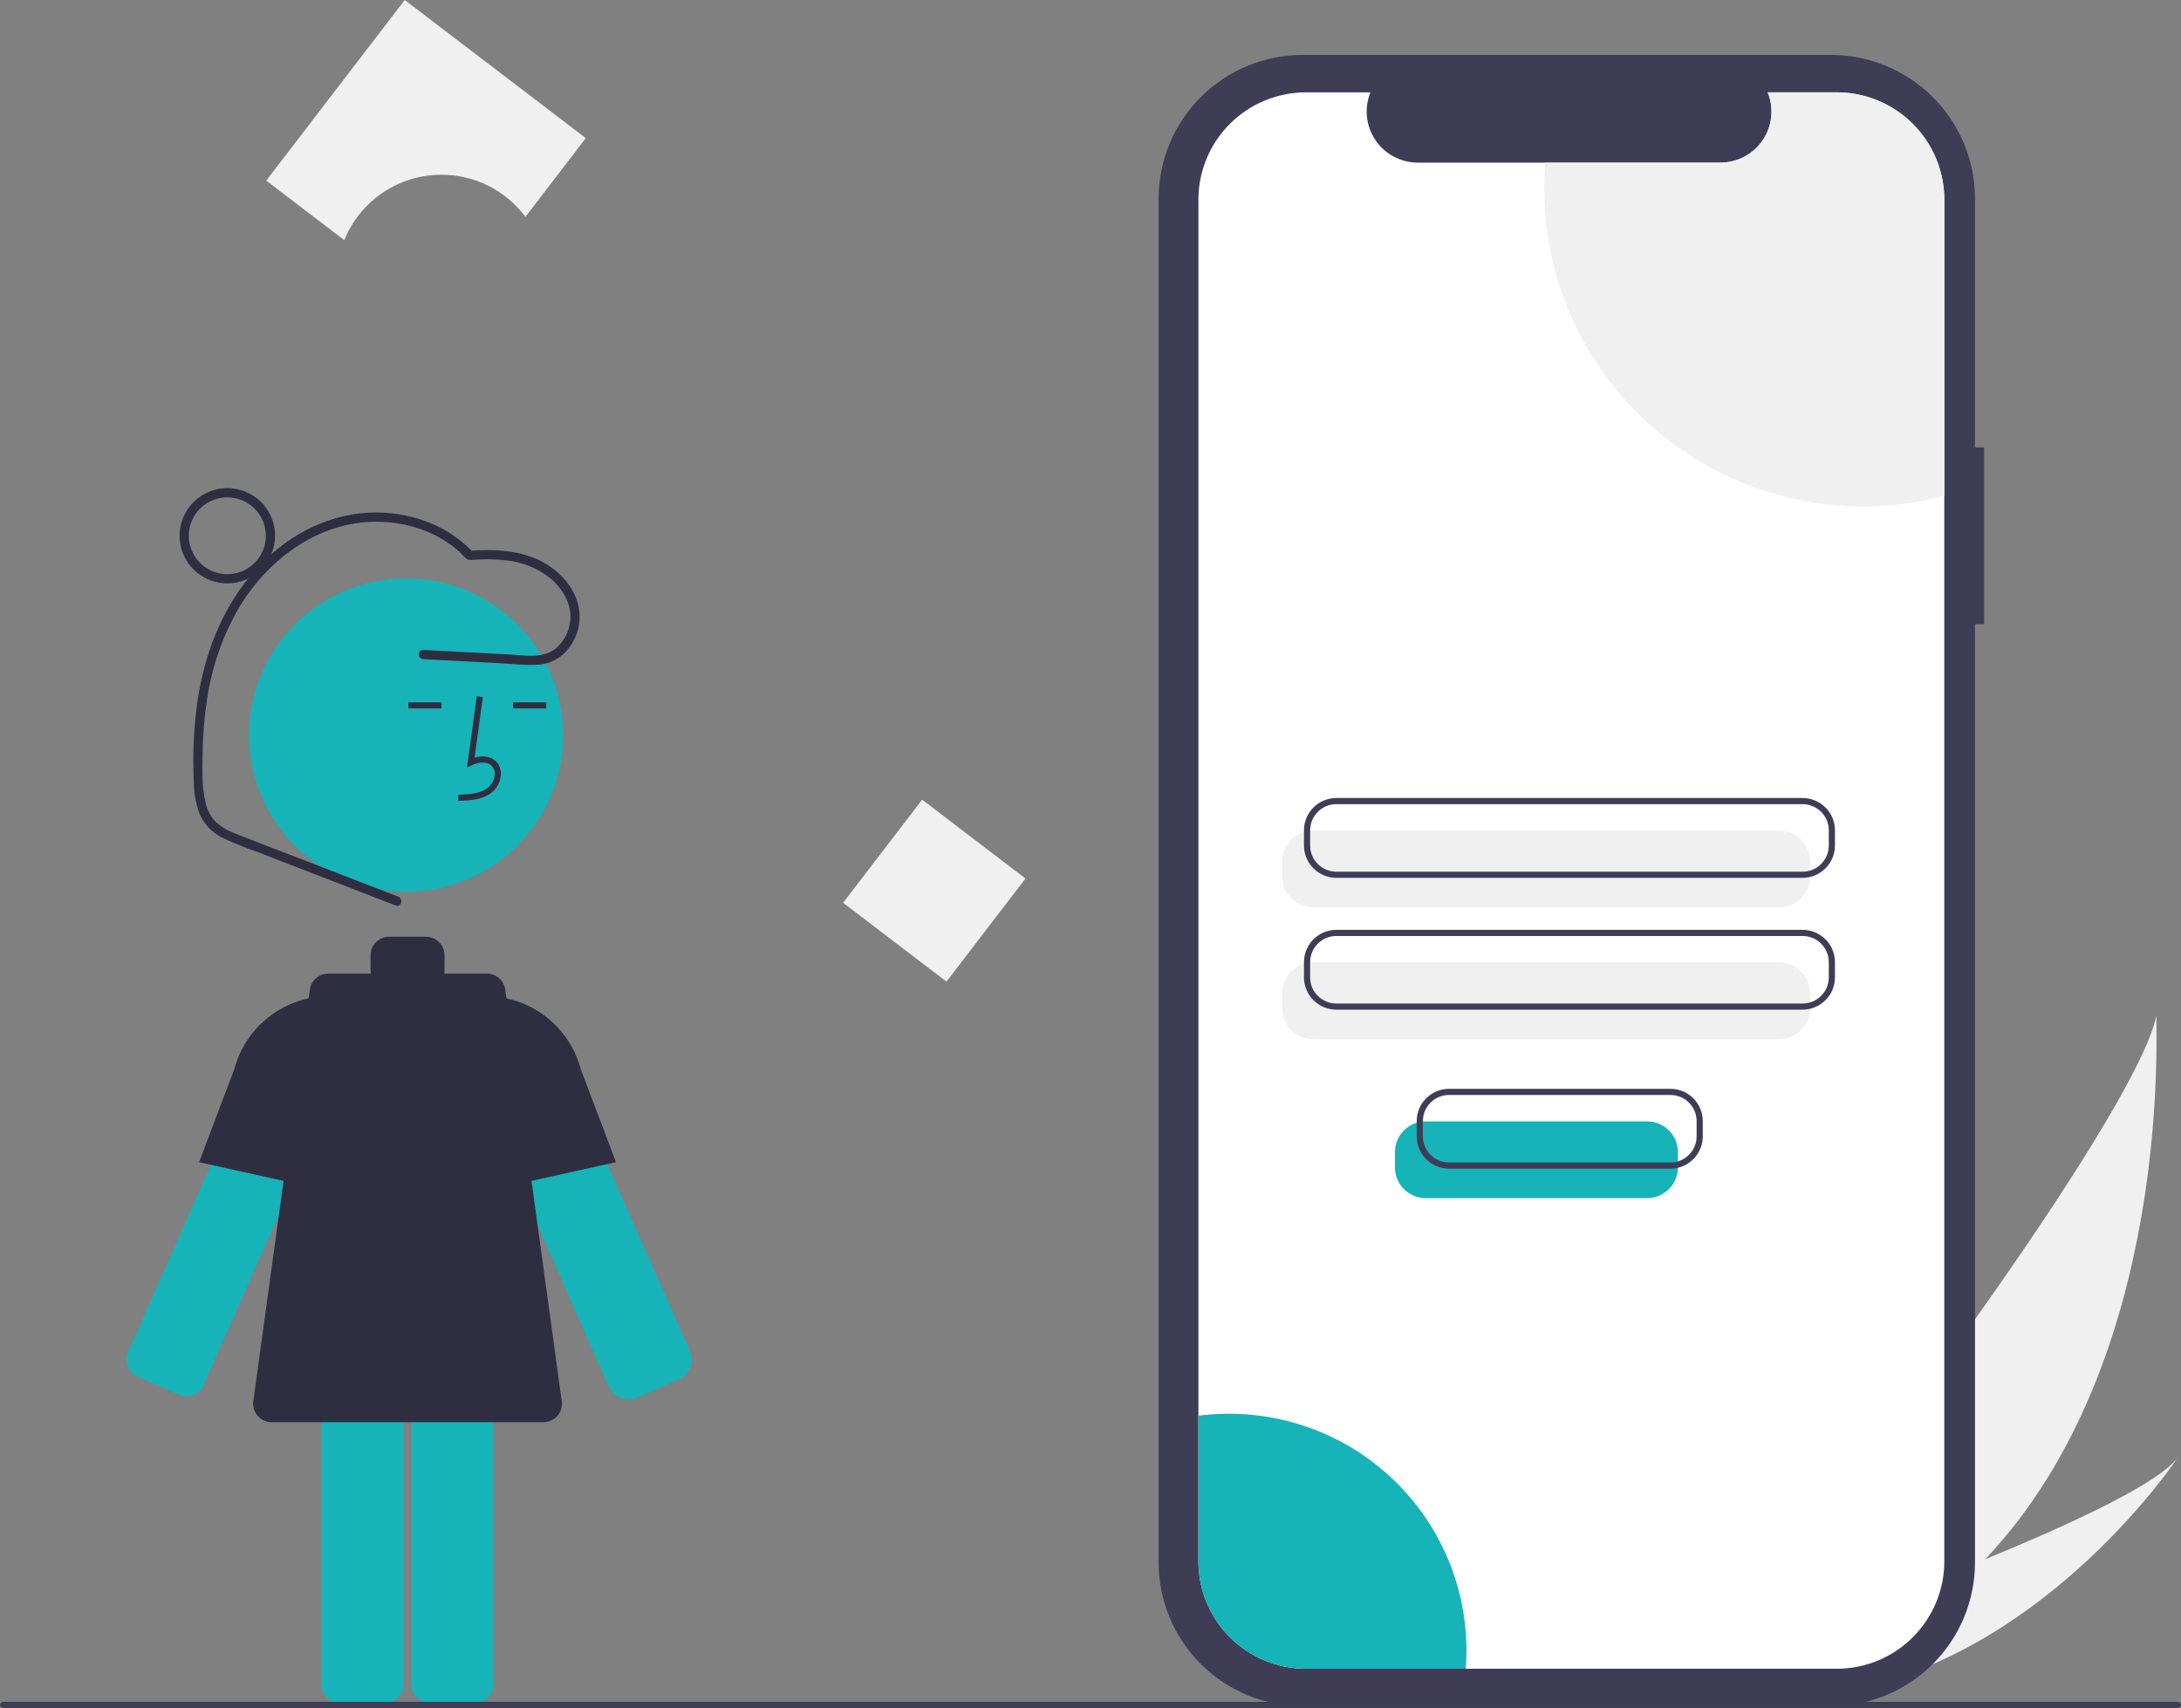 <svg width="226" height="177" viewBox="0 0 226 177" fill="none" xmlns="http://www.w3.org/2000/svg">
<rect x="0" y="0" width="226" height="177" fill="#808080" stroke="none"/>
<g id="login_image" clip-path="url(#clip0_7_49)">
<path id="Path 133" d="M205.719 161.582C201.387 166.209 196.423 170.205 190.973 173.45C190.848 173.527 190.721 173.599 190.593 173.673L181.771 165.884C181.863 165.798 181.966 165.701 182.076 165.596C188.65 159.369 221.285 115.833 223.46 105.231C223.31 106.114 225.422 140.751 205.719 161.582Z" fill="#F0F0F0"/>
<path id="Path 134" d="M192.675 174.953C192.508 174.993 192.339 175.03 192.168 175.064L185.549 169.22C185.679 169.175 185.83 169.121 186.003 169.062C188.843 168.059 197.301 165.031 205.718 161.582C214.763 157.874 223.764 153.685 225.7 151.002C225.285 151.625 212.493 170.532 192.675 174.953Z" fill="#F0F0F0"/>
<path id="Vector" d="M205.597 46.356H204.654V20.598C204.654 18.64 204.268 16.701 203.517 14.892C202.765 13.084 201.665 11.44 200.277 10.056C198.889 8.672 197.242 7.573 195.428 6.824C193.615 6.075 191.672 5.689 189.709 5.689H135.002C133.039 5.689 131.096 6.075 129.282 6.824C127.469 7.573 125.822 8.671 124.434 10.056C123.046 11.44 121.945 13.084 121.194 14.892C120.443 16.701 120.057 18.64 120.057 20.598V161.909C120.057 163.867 120.443 165.806 121.194 167.614C121.945 169.423 123.046 171.067 124.434 172.451C125.822 173.835 127.469 174.933 129.282 175.683C131.096 176.432 133.039 176.817 135.002 176.817H189.709C191.672 176.817 193.615 176.432 195.428 175.683C197.241 174.933 198.889 173.835 200.277 172.451C201.665 171.067 202.765 169.423 203.516 167.614C204.268 165.806 204.654 163.867 204.654 161.909V64.691H205.597V46.356Z" fill="#3F3D56"/>
<path id="Vector_2" d="M201.473 20.7V161.806C201.473 163.268 201.184 164.716 200.623 166.067C200.062 167.417 199.24 168.645 198.203 169.678C197.167 170.712 195.936 171.532 194.582 172.091C193.227 172.65 191.776 172.938 190.31 172.937H135.34C133.874 172.937 132.423 172.649 131.069 172.09C129.715 171.531 128.485 170.711 127.449 169.677C126.413 168.643 125.591 167.416 125.03 166.066C124.469 164.715 124.181 163.268 124.181 161.806V20.7C124.181 19.238 124.469 17.791 125.03 16.44C125.591 15.09 126.413 13.863 127.449 12.829C128.485 11.795 129.715 10.975 131.069 10.416C132.423 9.857 133.874 9.569 135.34 9.569H142.011C141.683 10.372 141.559 11.243 141.648 12.106C141.737 12.968 142.037 13.796 142.522 14.515C143.007 15.235 143.662 15.824 144.429 16.232C145.196 16.64 146.052 16.854 146.921 16.854H178.261C179.131 16.855 179.988 16.642 180.756 16.235C181.523 15.828 182.179 15.238 182.664 14.518C183.149 13.798 183.45 12.97 183.538 12.107C183.627 11.244 183.501 10.372 183.172 9.569H190.31C191.776 9.568 193.227 9.856 194.582 10.415C195.936 10.974 197.167 11.794 198.203 12.828C199.24 13.861 200.062 15.089 200.623 16.439C201.184 17.79 201.473 19.238 201.473 20.7Z" fill="white"/>
<path id="Vector_3" d="M184.373 94.026H136.056C135.209 94.025 134.398 93.689 133.8 93.093C133.201 92.496 132.865 91.686 132.864 90.842V89.257C132.865 88.413 133.201 87.603 133.8 87.007C134.398 86.41 135.209 86.074 136.056 86.073H184.373C185.22 86.074 186.031 86.41 186.63 87.007C187.228 87.603 187.565 88.413 187.566 89.257V90.842C187.565 91.686 187.228 92.496 186.63 93.093C186.031 93.689 185.22 94.025 184.373 94.026Z" fill="#F0F0F0"/>
<path id="Vector_4" d="M184.373 107.689H136.056C135.209 107.688 134.398 107.352 133.8 106.755C133.201 106.158 132.865 105.349 132.864 104.505V102.92C132.865 102.075 133.201 101.266 133.8 100.669C134.398 100.072 135.209 99.736 136.056 99.735H184.373C185.22 99.736 186.031 100.072 186.63 100.669C187.228 101.266 187.565 102.075 187.566 102.92V104.505C187.565 105.349 187.228 106.158 186.63 106.755C186.031 107.352 185.22 107.688 184.373 107.689Z" fill="#F0F0F0"/>
<path id="Vector_5" d="M186.79 90.971H138.473C137.584 90.97 136.732 90.617 136.104 89.99C135.476 89.363 135.122 88.514 135.121 87.627V86.042C135.122 85.156 135.476 84.306 136.104 83.679C136.732 83.052 137.584 82.7 138.473 82.699H186.79C187.679 82.7 188.531 83.052 189.159 83.679C189.788 84.306 190.141 85.156 190.142 86.042V87.627C190.141 88.514 189.788 89.363 189.159 89.99C188.531 90.617 187.679 90.97 186.79 90.971ZM138.473 83.336C137.753 83.337 137.064 83.622 136.555 84.129C136.046 84.637 135.76 85.325 135.76 86.042V87.627C135.76 88.345 136.046 89.033 136.555 89.54C137.064 90.047 137.753 90.333 138.473 90.334H186.79C187.51 90.333 188.199 90.047 188.708 89.54C189.217 89.033 189.503 88.345 189.504 87.627V86.042C189.503 85.325 189.217 84.637 188.708 84.129C188.199 83.622 187.51 83.337 186.79 83.336H138.473Z" fill="#3F3D56"/>
<path id="Vector_6" d="M186.79 104.633H138.473C137.584 104.632 136.732 104.28 136.104 103.653C135.476 103.026 135.122 102.176 135.121 101.29V99.705C135.122 98.818 135.476 97.969 136.104 97.342C136.732 96.715 137.584 96.362 138.473 96.361H186.79C187.679 96.362 188.531 96.715 189.159 97.342C189.788 97.969 190.141 98.818 190.142 99.705V101.29C190.141 102.176 189.788 103.026 189.159 103.653C188.531 104.28 187.679 104.632 186.79 104.633ZM138.473 96.998C137.753 96.999 137.064 97.284 136.555 97.792C136.046 98.299 135.76 98.987 135.76 99.705V101.29C135.76 102.007 136.046 102.695 136.555 103.203C137.064 103.71 137.753 103.996 138.473 103.996H186.79C187.51 103.996 188.199 103.71 188.708 103.203C189.217 102.695 189.503 102.007 189.504 101.29V99.705C189.503 98.987 189.217 98.299 188.708 97.792C188.199 97.284 187.51 96.999 186.79 96.998H138.473Z" fill="#3F3D56"/>
<path id="Vector_7" d="M201.473 20.7V51.392C196.584 52.676 191.465 52.823 186.51 51.823C181.555 50.823 176.896 48.702 172.892 45.624C168.887 42.547 165.644 38.593 163.411 34.069C161.178 29.544 160.016 24.57 160.013 19.527C160.013 18.627 160.049 17.736 160.122 16.854H178.261C179.131 16.855 179.988 16.642 180.756 16.235C181.523 15.828 182.179 15.238 182.664 14.518C183.149 13.798 183.45 12.97 183.538 12.107C183.627 11.244 183.501 10.372 183.172 9.569H190.31C191.776 9.568 193.227 9.856 194.582 10.415C195.936 10.974 197.167 11.794 198.203 12.828C199.24 13.861 200.062 15.089 200.623 16.439C201.184 17.79 201.473 19.238 201.473 20.7Z" fill="#F0F0F0"/>
<path id="Vector_8" d="M151.957 171.02C151.957 171.667 151.932 172.306 151.88 172.937H135.34C133.874 172.937 132.423 172.649 131.069 172.09C129.715 171.531 128.485 170.711 127.449 169.677C126.413 168.643 125.591 167.416 125.03 166.066C124.469 164.715 124.181 163.268 124.181 161.806V146.713C127.648 146.263 131.172 146.556 134.516 147.571C137.861 148.586 140.951 150.301 143.579 152.601C146.207 154.901 148.314 157.734 149.758 160.91C151.203 164.086 151.952 167.533 151.957 171.02Z" fill="#16B3B9"/>
<path id="Vector_9" d="M18.553 144.537C19.018 144.741 19.544 144.753 20.018 144.57C20.491 144.387 20.873 144.024 21.078 143.561L35.979 109.874C36.32 109.103 36.424 108.248 36.278 107.418C36.132 106.588 35.743 105.82 35.159 105.211C34.576 104.602 33.824 104.179 33 103.995C32.175 103.812 31.315 103.877 30.527 104.182C29.617 104.528 28.856 105.179 28.373 106.022C28.296 106.156 28.226 106.293 28.164 106.434L13.263 140.121C13.162 140.351 13.106 140.598 13.101 140.849C13.095 141.099 13.139 141.349 13.23 141.583C13.321 141.817 13.457 142.031 13.631 142.212C13.804 142.393 14.012 142.539 14.242 142.64L18.553 144.537Z" fill="#16B3B9"/>
<path id="Vector_10" d="M35.367 123.704L20.628 120.437L24.276 110.81C24.898 108.457 26.344 106.404 28.353 105.024C30.361 103.644 32.8 103.027 35.225 103.286L35.367 103.302L35.367 123.704Z" fill="#2F2E41"/>
<path id="Vector_11" d="M65.136 145.019C64.703 145.018 64.279 144.892 63.916 144.656C63.552 144.42 63.265 144.084 63.09 143.689L48.189 110.002C47.715 108.93 47.671 107.718 48.066 106.615C48.461 105.512 49.264 104.601 50.312 104.071C51.359 103.541 52.57 103.431 53.696 103.765C54.822 104.098 55.776 104.849 56.364 105.864C56.446 106.007 56.521 106.154 56.588 106.306L71.489 139.993C71.728 140.533 71.742 141.147 71.528 141.698C71.313 142.249 70.888 142.693 70.346 142.932L65.89 144.893L65.887 144.888C65.646 144.975 65.392 145.019 65.136 145.019Z" fill="#16B3B9"/>
<path id="Vector_12" d="M44.525 133.451C44.017 133.452 43.53 133.653 43.171 134.011C42.812 134.37 42.61 134.855 42.61 135.362V174.532C42.61 175.039 42.812 175.524 43.171 175.882C43.53 176.241 44.017 176.442 44.525 176.443H49.236C49.744 176.442 50.231 176.241 50.59 175.882C50.949 175.524 51.151 175.039 51.152 174.532V135.362C51.151 134.855 50.949 134.37 50.59 134.011C50.231 133.653 49.744 133.452 49.236 133.451H44.525Z" fill="#16B3B9"/>
<path id="Vector_13" d="M35.206 133.451C34.699 133.452 34.212 133.653 33.853 134.011C33.494 134.37 33.292 134.855 33.291 135.362V174.532C33.292 175.039 33.494 175.524 33.853 175.882C34.212 176.241 34.699 176.442 35.206 176.443H39.918C40.426 176.442 40.913 176.241 41.272 175.882C41.631 175.524 41.833 175.039 41.833 174.532V135.362C41.833 134.855 41.631 134.37 41.272 134.011C40.913 133.653 40.426 133.452 39.918 133.451H35.206Z" fill="#16B3B9"/>
<path id="Vector_14" d="M42.081 92.413C51.072 92.413 58.36 85.143 58.36 76.174C58.36 67.205 51.072 59.934 42.081 59.934C33.09 59.934 25.801 67.205 25.801 76.174C25.801 85.143 33.09 92.413 42.081 92.413Z" fill="#16B3B9"/>
<path id="Vector_15" d="M47.498 82.991C48.554 82.962 49.867 82.925 50.879 82.188C51.18 81.96 51.428 81.668 51.604 81.334C51.78 81 51.882 80.631 51.9 80.254C51.919 79.986 51.874 79.718 51.771 79.469C51.668 79.221 51.509 79 51.306 78.824C50.778 78.378 50.006 78.274 49.175 78.517L50.036 72.236L49.404 72.15L48.391 79.534L48.919 79.292C49.531 79.012 50.372 78.87 50.894 79.31C51.023 79.425 51.123 79.568 51.186 79.728C51.25 79.888 51.276 80.06 51.262 80.232C51.247 80.513 51.171 80.787 51.04 81.035C50.908 81.284 50.725 81.502 50.502 81.674C49.715 82.247 48.668 82.321 47.48 82.355L47.498 82.991Z" fill="#2F2E41"/>
<path id="Vector_16" d="M56.603 72.778H53.164V73.415H56.603V72.778Z" fill="#2F2E41"/>
<path id="Vector_17" d="M45.749 72.778H42.311V73.415H45.749V72.778Z" fill="#2F2E41"/>
<path id="Vector_18" d="M58.212 145.217L52.352 102.549C52.289 102.091 52.062 101.672 51.714 101.368C51.365 101.065 50.917 100.897 50.455 100.897H46.032C46.05 100.792 46.06 100.686 46.06 100.579V98.987C46.06 98.48 45.859 97.994 45.499 97.636C45.14 97.278 44.653 97.076 44.145 97.076H40.315C39.807 97.076 39.319 97.278 38.96 97.636C38.601 97.994 38.399 98.48 38.399 98.987V100.579C38.4 100.686 38.41 100.792 38.428 100.897H34.005C33.542 100.897 33.095 101.065 32.746 101.368C32.397 101.672 32.17 102.091 32.108 102.549L26.248 145.217C26.211 145.487 26.232 145.762 26.311 146.024C26.389 146.285 26.523 146.527 26.702 146.732C26.882 146.938 27.104 147.103 27.353 147.215C27.602 147.328 27.872 147.387 28.146 147.387H56.314C56.587 147.387 56.858 147.328 57.107 147.215C57.356 147.103 57.578 146.938 57.757 146.732C57.937 146.527 58.071 146.285 58.149 146.024C58.227 145.762 58.249 145.487 58.212 145.217Z" fill="#2F2E41"/>
<path id="Vector_19" d="M49.093 123.704V103.302L49.235 103.286C51.663 103.027 54.104 103.646 56.114 105.03C58.124 106.413 59.57 108.47 60.189 110.827L63.831 120.437L49.093 123.704Z" fill="#2F2E41"/>
<path id="Vector_20" d="M41.261 92.92L30.001 88.561C28.159 87.847 26.308 87.156 24.476 86.419C23.692 86.146 22.969 85.721 22.35 85.169C21.811 84.599 21.443 83.89 21.29 83.122C20.899 81.475 20.97 79.675 20.998 77.995C21.019 76.156 21.171 74.322 21.451 72.505C21.943 69.091 23.098 65.805 24.851 62.831C28.009 57.663 33.45 53.774 39.708 54.084C42.605 54.228 45.52 55.265 47.672 57.241C47.897 57.509 48.149 57.753 48.424 57.968C48.615 58.04 48.823 58.054 49.023 58.008C49.285 57.991 49.548 57.978 49.811 57.97C50.724 57.931 51.639 57.969 52.546 58.084C54.198 58.262 55.764 58.911 57.056 59.952C58.132 60.876 59.007 62.179 59.097 63.627C59.141 64.292 59.031 64.958 58.775 65.573C58.52 66.189 58.126 66.738 57.624 67.177C56.281 68.307 54.364 67.91 52.753 67.825L46.849 67.513L43.858 67.355C43.242 67.322 43.244 68.278 43.858 68.31L51.808 68.73C53.086 68.798 54.402 68.963 55.681 68.887C56.663 68.842 57.602 68.466 58.341 67.819C59.017 67.2 59.52 66.417 59.801 65.547C60.083 64.676 60.134 63.748 59.949 62.852C59.539 60.897 58.081 59.281 56.371 58.319C54.046 57.01 51.268 56.885 48.666 57.078L49.004 57.218C46.06 54.066 41.551 52.736 37.318 53.201C32.848 53.693 28.873 56.18 26.017 59.582C22.832 63.374 21.097 68.102 20.422 72.965C20.071 75.59 19.955 78.241 20.076 80.887C20.072 82.054 20.272 83.213 20.668 84.31C21.12 85.379 21.937 86.253 22.974 86.777C24.163 87.35 25.386 87.85 26.635 88.277L30.783 89.883L38.932 93.038L41.006 93.841C41.581 94.064 41.83 93.141 41.261 92.92Z" fill="#2F2E41"/>
<path id="Vector_21" d="M23.556 60.458C22.578 60.458 21.621 60.168 20.807 59.626C19.994 59.084 19.36 58.313 18.985 57.411C18.61 56.509 18.513 55.517 18.703 54.559C18.894 53.602 19.366 52.723 20.058 52.032C20.75 51.342 21.631 50.872 22.591 50.682C23.551 50.491 24.546 50.589 25.45 50.962C26.354 51.336 27.126 51.969 27.67 52.78C28.214 53.592 28.504 54.546 28.504 55.522C28.502 56.831 27.981 58.085 27.053 59.011C26.125 59.936 24.868 60.456 23.556 60.458ZM23.556 51.542C22.767 51.542 21.995 51.776 21.339 52.213C20.683 52.65 20.172 53.272 19.87 53.999C19.568 54.726 19.489 55.527 19.643 56.299C19.797 57.071 20.177 57.78 20.735 58.337C21.293 58.893 22.004 59.273 22.778 59.426C23.552 59.58 24.354 59.501 25.083 59.2C25.812 58.898 26.435 58.388 26.874 57.734C27.312 57.079 27.546 56.309 27.546 55.522C27.545 54.467 27.124 53.455 26.376 52.709C25.628 51.963 24.614 51.543 23.556 51.542Z" fill="#2F2E41"/>
<path id="Vector_22" d="M106.264 91.044L95.555 82.873L87.365 93.556L98.074 101.726L106.264 91.044Z" fill="#F0F0F0"/>
<path id="Vector_23" d="M45.741 18.108C47.433 18.107 49.102 18.5 50.614 19.258C52.126 20.016 53.439 21.116 54.448 22.471L60.702 14.315L41.939 0L27.589 18.716L35.675 24.886C36.484 22.884 37.875 21.169 39.669 19.961C41.462 18.753 43.577 18.108 45.741 18.108Z" fill="#F0F0F0"/>
<path id="Vector_24" d="M225.681 177H0.319C0.235 177 0.153 176.966 0.093 176.907C0.034 176.847 0 176.766 0 176.682C0 176.597 0.034 176.516 0.093 176.456C0.153 176.397 0.235 176.363 0.319 176.363H225.681C225.765 176.363 225.847 176.397 225.907 176.456C225.966 176.516 226 176.597 226 176.682C226 176.766 225.966 176.847 225.907 176.907C225.847 176.966 225.765 177 225.681 177Z" fill="#3F3D56"/>
<path id="Vector_25" d="M170.677 124.164H147.738C146.892 124.163 146.08 123.827 145.482 123.23C144.883 122.634 144.547 121.824 144.546 120.98V119.395C144.547 118.551 144.883 117.741 145.482 117.144C146.08 116.548 146.892 116.212 147.738 116.211H170.677C171.523 116.212 172.335 116.548 172.933 117.144C173.532 117.741 173.868 118.551 173.869 119.395V120.98C173.868 121.824 173.532 122.634 172.933 123.23C172.335 123.827 171.523 124.163 170.677 124.164Z" fill="#16B3B9"/>
<path id="Vector_26" d="M173.094 121.109H150.155C149.266 121.108 148.414 120.755 147.786 120.128C147.158 119.502 146.804 118.652 146.803 117.765V116.18C146.804 115.294 147.158 114.444 147.786 113.817C148.414 113.19 149.266 112.838 150.155 112.837H173.094C173.983 112.838 174.835 113.19 175.463 113.817C176.091 114.444 176.445 115.294 176.446 116.18V117.765C176.445 118.652 176.091 119.502 175.463 120.128C174.835 120.755 173.983 121.108 173.094 121.109ZM150.155 113.474C149.436 113.475 148.746 113.76 148.237 114.267C147.729 114.775 147.443 115.463 147.442 116.18V117.765C147.443 118.483 147.729 119.171 148.237 119.678C148.746 120.186 149.436 120.471 150.155 120.472H173.094C173.813 120.471 174.503 120.186 175.012 119.678C175.52 119.171 175.807 118.483 175.807 117.765V116.18C175.807 115.463 175.52 114.775 175.012 114.267C174.503 113.76 173.813 113.475 173.094 113.474H150.155Z" fill="#3F3D56"/>
</g>
<defs>
<clipPath id="clip0_7_49">
<rect width="226" height="177" fill="white"/>
</clipPath>
</defs>
</svg>
